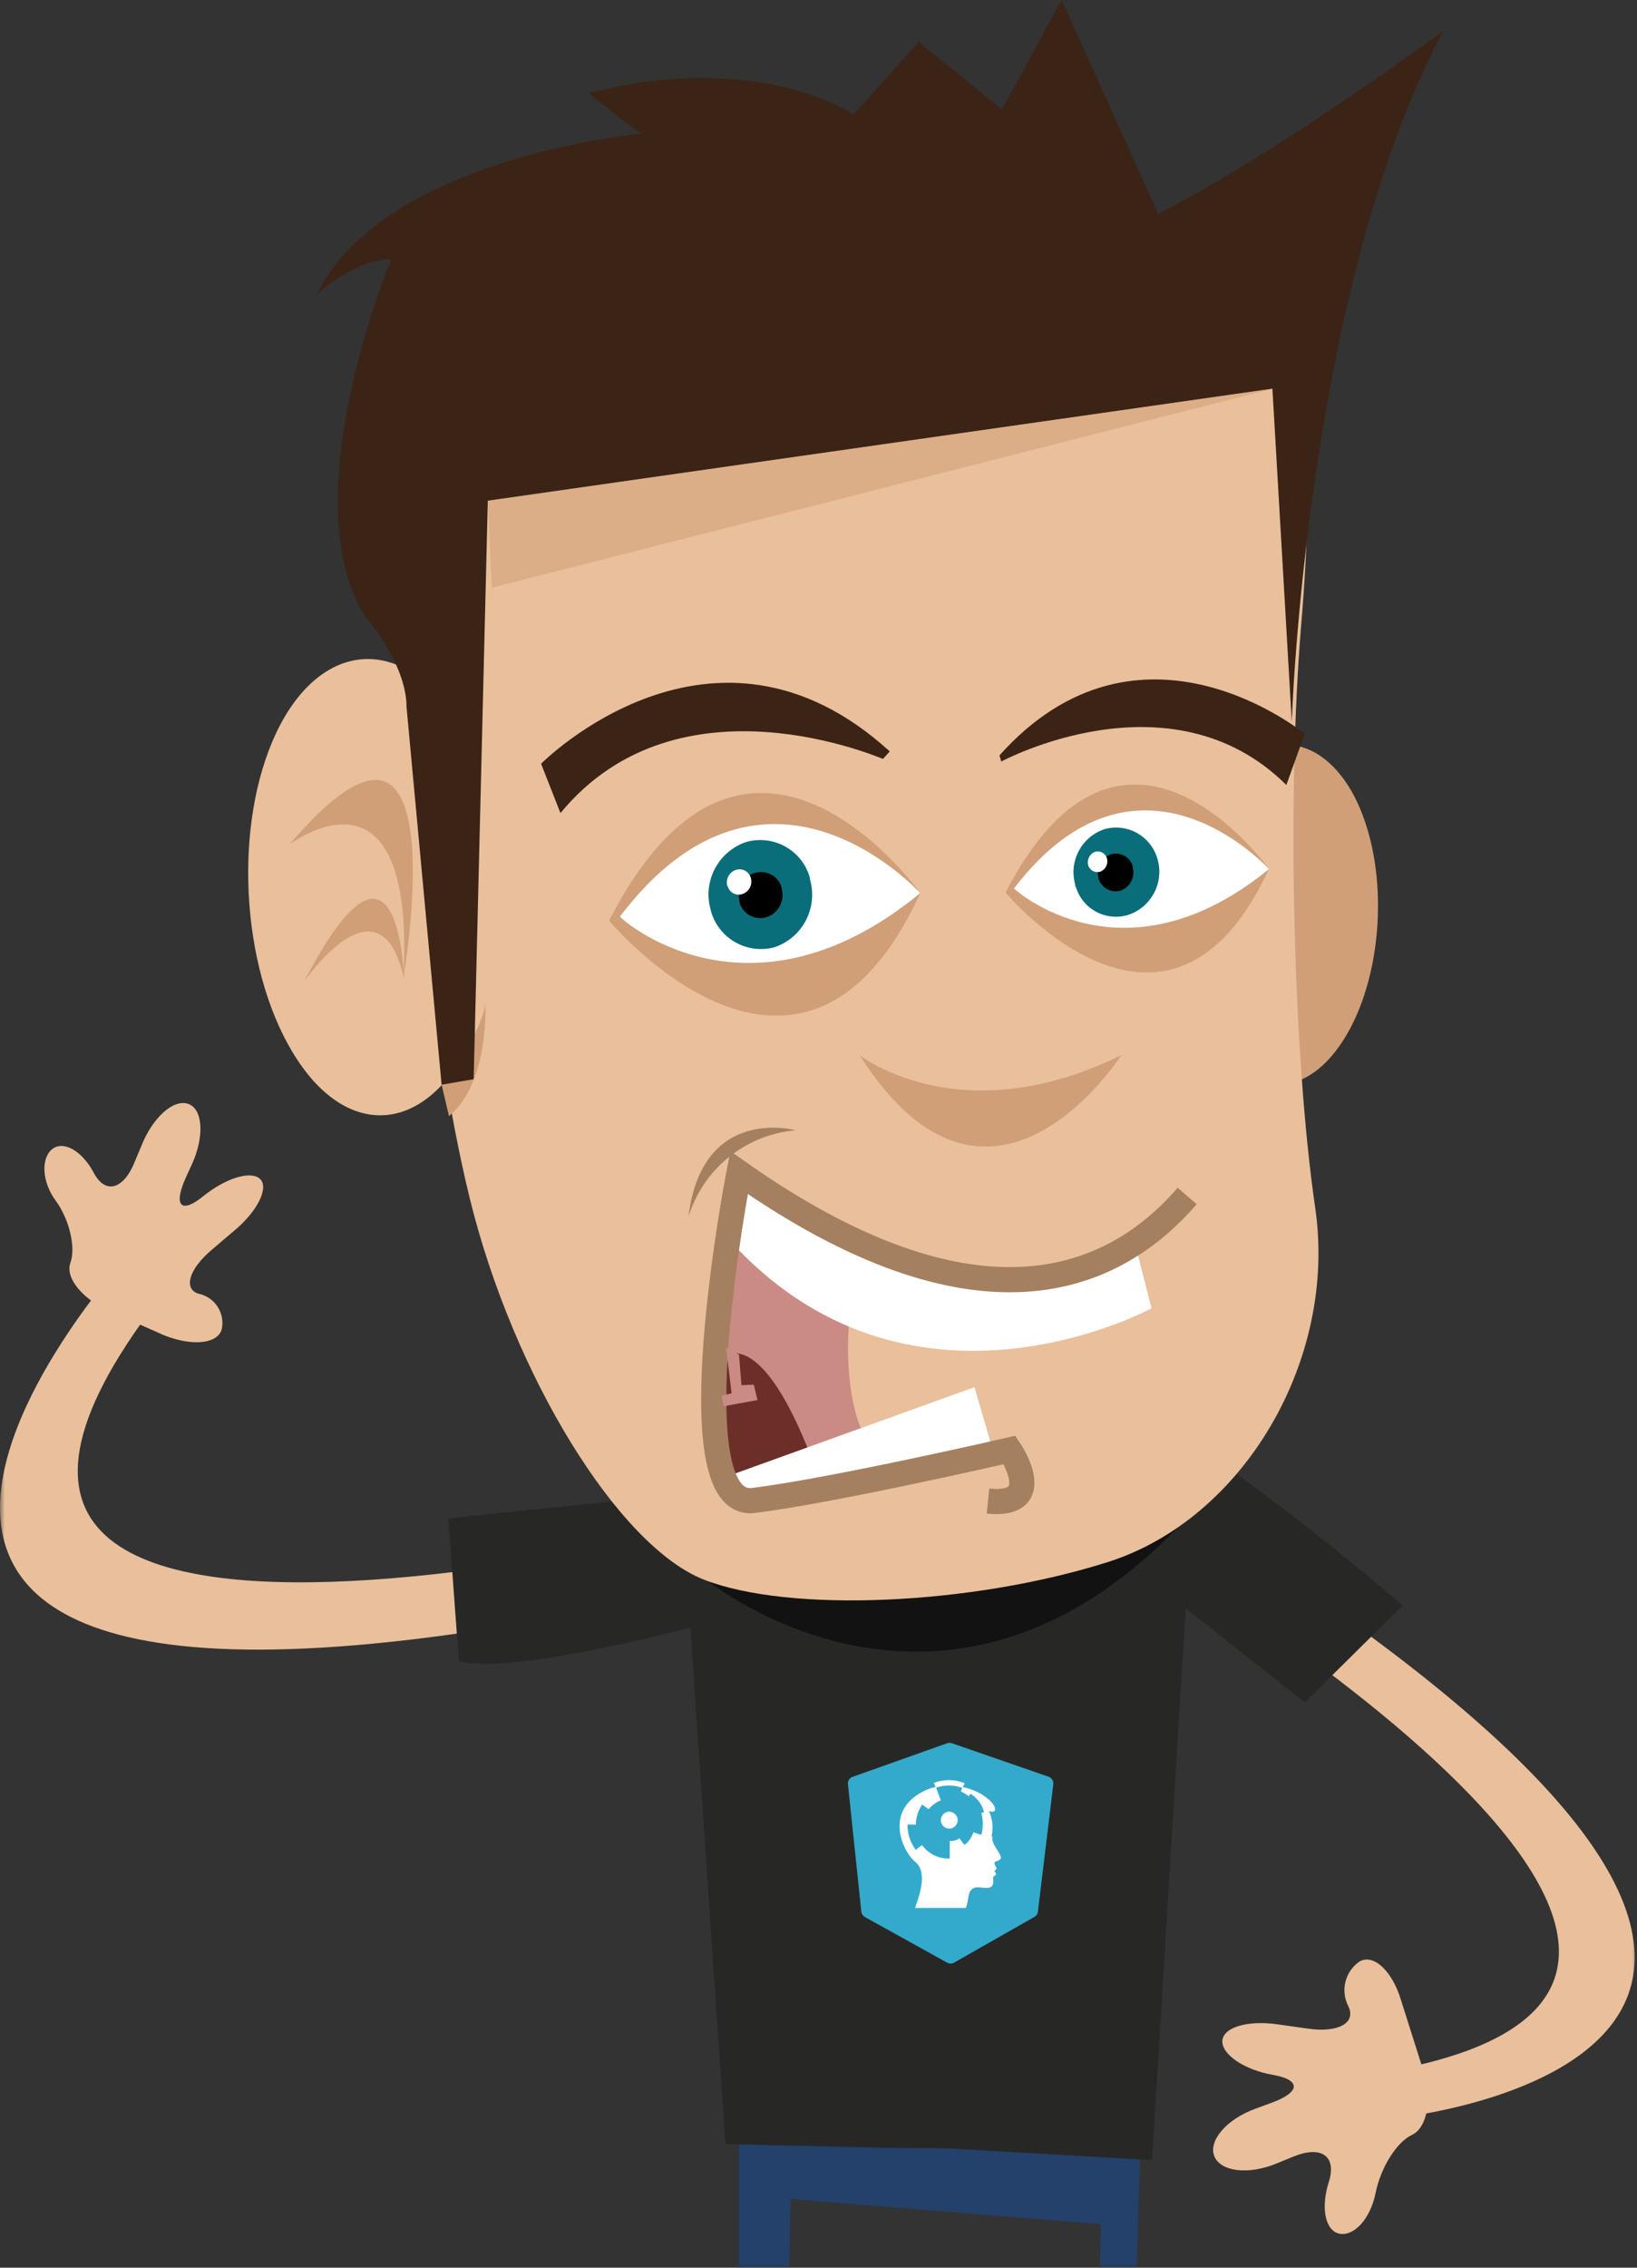 <svg height="234" viewBox="0 0 169 234" width="169" xmlns="http://www.w3.org/2000/svg" xmlns:xlink="http://www.w3.org/1999/xlink"><rect x="0" y="0" width="169" height="234" fill="#333333" stroke="none"/><mask id="a" fill="#fff"><path d="m0 0h169v234h-169z" fill="#fff" fill-rule="evenodd"/></mask><mask id="b" fill="#fff"><path d="m38.41 9.16s-19.32-21.35-37.88 3c.06-.01 16.21 14.84 37.88-3z" fill="#fff" fill-rule="evenodd"/></mask><mask id="c" fill="#fff"><path d="m38.41 9.16s-19.32-21.35-37.88 3c.06-.01 16.21 14.84 37.88-3z" fill="#fff" fill-rule="evenodd"/></mask><mask id="d" fill="#fff"><path d="m38.41 9.16s-19.32-21.35-37.88 3c.06-.01 16.21 14.84 37.88-3z" fill="#fff" fill-rule="evenodd"/></mask><mask id="e" fill="#fff"><path d="m31.59 7.94s-15.89-17.61-31.15 2.41c0 0 13.29 12.14 31.15-2.41z" fill="#fff" fill-rule="evenodd"/></mask><mask id="f" fill="#fff"><path d="m31.59 7.94s-15.89-17.61-31.15 2.41c0 0 13.29 12.14 31.15-2.41z" fill="#fff" fill-rule="evenodd"/></mask><mask id="g" fill="#fff"><path d="m31.59 7.94s-15.89-17.61-31.15 2.41c0 0 13.29 12.14 31.15-2.41z" fill="#fff" fill-rule="evenodd"/></mask><g fill="none" fill-rule="evenodd" mask="url(#a)"><g fill-rule="nonzero"><path d="m113.47 156.8s82 47.1 30.45 56.82l-.32 5s72.9-6.8-29.49-67.69z" fill="#e9c09b"/><path d="m76.29 219.22 41.57-1.91-1.53 49.58-3.56-.32.89-37.06-32.03-2.6-.89 39.66h-4.45z" fill="#24416b"/><path d="m146.91 213.56c1 3 .44 6-1.15 6.74s-3.24 3.43-3.75 6-2.16 4.45-3.68 4.2-2-2.67-1.15-5.34-.76-3.82-3.69-2.61l-1.71.7c-2.93 1.21-5.79.83-6.42-.76s1.27-3.82 4.26-4.9l1.71-.63c2.93-1.08 3-2.35.07-2.86s-5.28-2.1-5.21-3.5 2.6-2.16 5.72-1.71l3.11.44c3.11.45 5-.57 4.19-2.29-.852-1.614-.357-3.611 1.15-4.64 1.46-.82 3.37 1 4.26 3.94z" fill="#e9c09b"/><path d="m121.93 148c7.929 5.488 15.566 11.386 22.88 17.67l-10.11 10-14-11.06z" fill="#272826"/><path d="m84.94 154.7s-106.78 29.3-68.71-20.4l-3.43-4.3s-58.86 64.83 75.89 29.88z" fill="#e9c09b"/><path d="m87.73 163.35s-32.35 10.1-40.36 8.07l-1.08-14.75 24.6-2.54h6.93z" fill="#272826"/><path d="m11.52 135.38c-2.92-1.21-4.83-3.49-4.25-5.08s-.13-4.52-1.53-6.42-1.53-4.32-.38-5.28 3.11.13 4.32 2.42 3.12 1.71 4.26-1.21l.64-1.53c1.14-2.92 3.3-4.89 4.83-4.38s1.71 3.3.44 6.16l-.7 1.53c-1.27 2.86-.44 3.69 1.84 1.84s4.9-2.67 5.85-1.78-.25 3.35-2.67 5.35l-2.35 2c-2.35 2-2.92 4.06-1.27 4.51 1.639.364 2.684 1.974 2.35 3.62-.38 1.53-3 1.84-6 .64z" fill="#e9c09b"/><path d="m91.16 221.63-16.27-.38-5.21-76.72 54.15-1.9-4.89 80.27-21.1-1.21" fill="#272826"/><path d="m72.92 163s24.54 20.21 49.26-6z" fill="#121212"/><path d="m124 104.43c3.12 8.2 9.35 9.85 13.86 4.07s5.72-16.59 2.86-24.28-9-9.73-13.66-4.39-6.15 16.4-3.06 24.6z" fill="#d09f78"/><path d="m58.05 64.89s27.39-16.27 34.77 4.11l-1.4 2.28s-7.57-10.39-33.37-6.39z" fill="#231f20"/><path d="m134.32 64.64c-1.46 17.35-.83 44.36 1.46 60s-7.37 32.1-21.42 36.55-32.86 5.27-41.69 1.81-19.67-21.07-24.15-39.25-6.68-45.89-5-61.59 9.06-32.6 16.48-37.5 25.8-5.34 40.87-.89 29.36 8.33 31.77 8.65 3.14 14.87 1.68 32.22z" fill="#e9c09b"/><path d="m88.75 108.88s10.36 8.2 27 0c.01 0-13.53 21.23-27 0z" fill="#d09f78"/><path d="m49.09 106.4c-4.45 10.36-12.71 11.57-18.37 3s-6.72-23.15-2.61-32.87 12.21-11.45 18.18-3.53 7.25 23 2.8 33.4z" fill="#e9c09b"/><path d="m41.65 100.87s6-34.58-11.82-13.67c-.06 0 13.09-10.1 11.82 13.67z" fill="#d09f78"/><path d="m41.71 101s-.44-18.82-10.36.38c-.06 0 7.89-11.57 10.36-.38z" fill="#d09f78"/><path d="m88.94 128.07s-4.77 18.12 3.37 24c0 0-14.37 3.5-16 2.42 0 0-2.29-1-2.54-7.31 0 0 .44-20.28 2.54-26.25-.02-.04 9.52 7.33 12.63 7.14z" fill="#ca8b84"/><path d="m84.81 153.43s-5.28-17.35-10.81-13.15c0 0-1.14 15.25 3.82 14.42z" fill="#6c2e29"/><path d="m102.6 150-2-6.86-25.9 9.34c.43 1.729 2.125 2.83 3.88 2.52z" fill="#fff"/><path d="m82.14 116.63s-9.66-2.67-11.06 8.9c1.539-4.936 5.909-8.453 11.06-8.9z" fill="#a58060"/><path d="m117.16 128.26 1.72 6.74s-25.17 13.73-43.88-7.37l1.29-6.63c0-.11 22.44 19.08 40.87 7.26z" fill="#fff"/></g><path d="m102 154.89c6.23.64 2.23-5.27 2.23-5.27s-18.18 4.19-26.44 5.21-1.5-33.83-1.5-33.83c24.6 17.29 38.65 11.25 46.27 2.41" stroke="#a58060" stroke-width="2.598"/><path d="m74.96 139.07.57 4.7-1.02.26.19 1.08 3.5-.64-.38-1.59-1.27.06-.26-3.17z" fill="#ca8b84" fill-rule="nonzero"/><path d="m45.59 111.93s4.13-5.09 4.51-8.39c0 0 .45 8.2-3.75 11.63zm49.41-19.77s-17.82-25.04-32.12 2.84c0 0 19.89 23.86 32.12-2.84z" fill="#d09f78" fill-rule="nonzero"/><path d="m95 92.16s-15.85-17.54-31 2.42c-.1.06 13.18 12.2 31-2.42z" fill="#fff" fill-rule="nonzero"/><path d="m13.37 10.88c-.849-2.943.775-6.031 3.68-7 1.365-.38 2.824-.202 4.057.496 1.233.698 2.137 1.858 2.513 3.224.005.05.005.1 0 .15.849 2.943-.775 6.031-3.68 7-2.842.754-5.761-.918-6.55-3.75 0 0-.01-.09-.02-.12z" fill="#096d7a" fill-rule="nonzero" mask="url(#b)" transform="translate(60 83)"/><path d="m16.35 10c-.345-1.245.358-2.541 1.59-2.93 1.179-.342 2.412.333 2.76 1.51.005.05.005.1 0 .15.345 1.243-.359 2.535-1.59 2.92-.566.167-1.176.102-1.694-.182s-.902-.761-1.066-1.328c.004-.047.004-.093 0-.14z" fill="#000" fill-rule="nonzero" mask="url(#c)" transform="translate(60 83)"/><path d="m15.08 8.4c-.182-.707.223-1.433.92-1.65.316-.092.655-.052.941.11s.495.432.579.75c.19.699-.201 1.425-.89 1.65-.298.098-.623.072-.903-.07-.28-.143-.491-.391-.587-.69-.023-.031-.043-.065-.06-.1z" fill="#fff" fill-rule="nonzero" mask="url(#d)" transform="translate(60 83)"/><path d="m131 89.68s-15-21.16-27.19 2.42c0 0 16.78 20.08 27.19-2.42z" fill="#d09f78" fill-rule="nonzero"/><path d="m131 89.68s-13.42-14.87-26.32 2c.02.04 11.21 10.32 26.32-2z" fill="#fff" fill-rule="nonzero"/><path d="m57.86 83.9-2-5.09s17.73-17.92 36-1.27l-.7.77c0 .06-21.03-9.31-33.3 5.59zm74.94-2.9 1.9-5.28s-17-14-31.52 2.23l.19.63s17.48-9.43 29.43 2.42z" fill="#3b2416" fill-rule="nonzero"/><path d="m11 9.27c-.681-2.419.67-4.944 3.06-5.72 1.139-.308 2.354-.151 3.377.439 1.023.589 1.769 1.561 2.073 2.701.682 2.416-.664 4.94-3.05 5.72-1.098.333-2.283.215-3.294-.327s-1.765-1.464-2.096-2.563c-.07-.05-.07-.15-.07-.25z" fill="#096d7a" fill-rule="nonzero" mask="url(#e)" transform="translate(100 82)"/><path d="m13.41 8.57c-.274-1.012.28-2.064 1.27-2.41.46-.14.957-.091 1.381.136.424.227.74.613.879 1.074v.12c.28 1.015-.276 2.073-1.27 2.42-.477.128-.986.061-1.414-.187s-.739-.655-.866-1.133z" fill="#000" fill-rule="nonzero" mask="url(#f)" transform="translate(100 82)"/><path d="m12.33 7.24c-.125-.558.171-1.124.7-1.34.263-.079.546-.047.785.089s.41.364.475.631c.129.556-.169 1.122-.7 1.33-.261.079-.544.049-.782-.086s-.411-.36-.478-.624z" fill="#fff" fill-rule="nonzero" mask="url(#g)" transform="translate(100 82)"/><path d="m45.59 111.93 3.31-.57 1.46-59.69 81-11.56 2 34.38s1.41-44.55 15.64-71.31c0 0-16.71 12.39-29.42 18.88l-9.98-22.06-6.17 11.31-8.58-7-6.74 7.5s-9.72-6.73-27.33-2.21c0 0 3.5 2.92 5.41 4.19 0 0-26.57 2.42-33.5 16.59 0 0 3.88-3.62 7.69-3.62 0 0-10.36 24.72-2.67 36.86 0 0 4.26 4.83 4.26 9.35z" fill="#3b2416" fill-rule="nonzero"/><path d="m50.8 60.64 80.6-20.53-81.04 11.56.44 9.67" fill="#d09f78" fill-rule="nonzero" opacity=".55"/><path d="m98.13 202.62c-.119-.004-.235-.035-.34-.09l-8.51-4.72c-.202-.119-.335-.327-.36-.56l-1.38-13.14c-.037-.334.162-.65.48-.76l9.77-3.47c.153-.05.317-.05.47 0l10 3.46c.321.118.519.44.48.78l-1.59 13.14c-.026.228-.16.429-.36.54l-8.29 4.72c-.11.063-.233.098-.36.1z" fill="#3ac"/><path d="m102.36 189.5c.213-.878.118-1.803-.27-2.62 0 0 .71.27.63-.27s-.84-1.13-1.43-1.49c-.587-.332-1.221-.571-1.88-.71l.18-.4c-.996-.411-2.109-.432-3.12-.06h-.06l.17.44c-.489.111-.96.289-1.4.53-3.92 2.1-1.93 6.21-.72 7.18s.66 3 0 4.78h5.26c.126-.384.213-.779.26-1.18.24-1.35 1.19-.85 1.93-.89s.63-.57.62-1.16c.37-.16.37-.34.12-.55.32-.3.27-.3.1-.58s0-.42 0-.42.51-.1.58-.37c0-.59-1.06-1.42-.87-2.23z" fill="#fff"/><path d="m101.27 189.33-.78-.26c0 .11-.44 1.1-.95 1.28l-.49-.66c-.292.205-.644.304-1 .28v1.81c-1.127.049-2.203-.473-2.86-1.39l-.65.49c-.567-.747-.866-1.663-.85-2.6h.86c.012-.738.238-1.457.65-2.07l.68.48c.327-.411.759-.725 1.25-.91l-.49-1.31c.85-.306 1.78-.306 2.63 0h.07l-.14.39c.292.128.564.297.81.5l.19-.26c.688.424 1.186 1.098 1.39 1.88l-.28.11c.205.729.205 1.501 0 2.23z" fill="#3ac"/><path d="m98 186.94c-.353.006-.668.222-.801.548s-.058.701.191.952c.246.248.617.323.94.19.323-.141.534-.458.54-.81-.005-.48-.39-.869-.87-.88z" fill="#fff"/></g></svg>